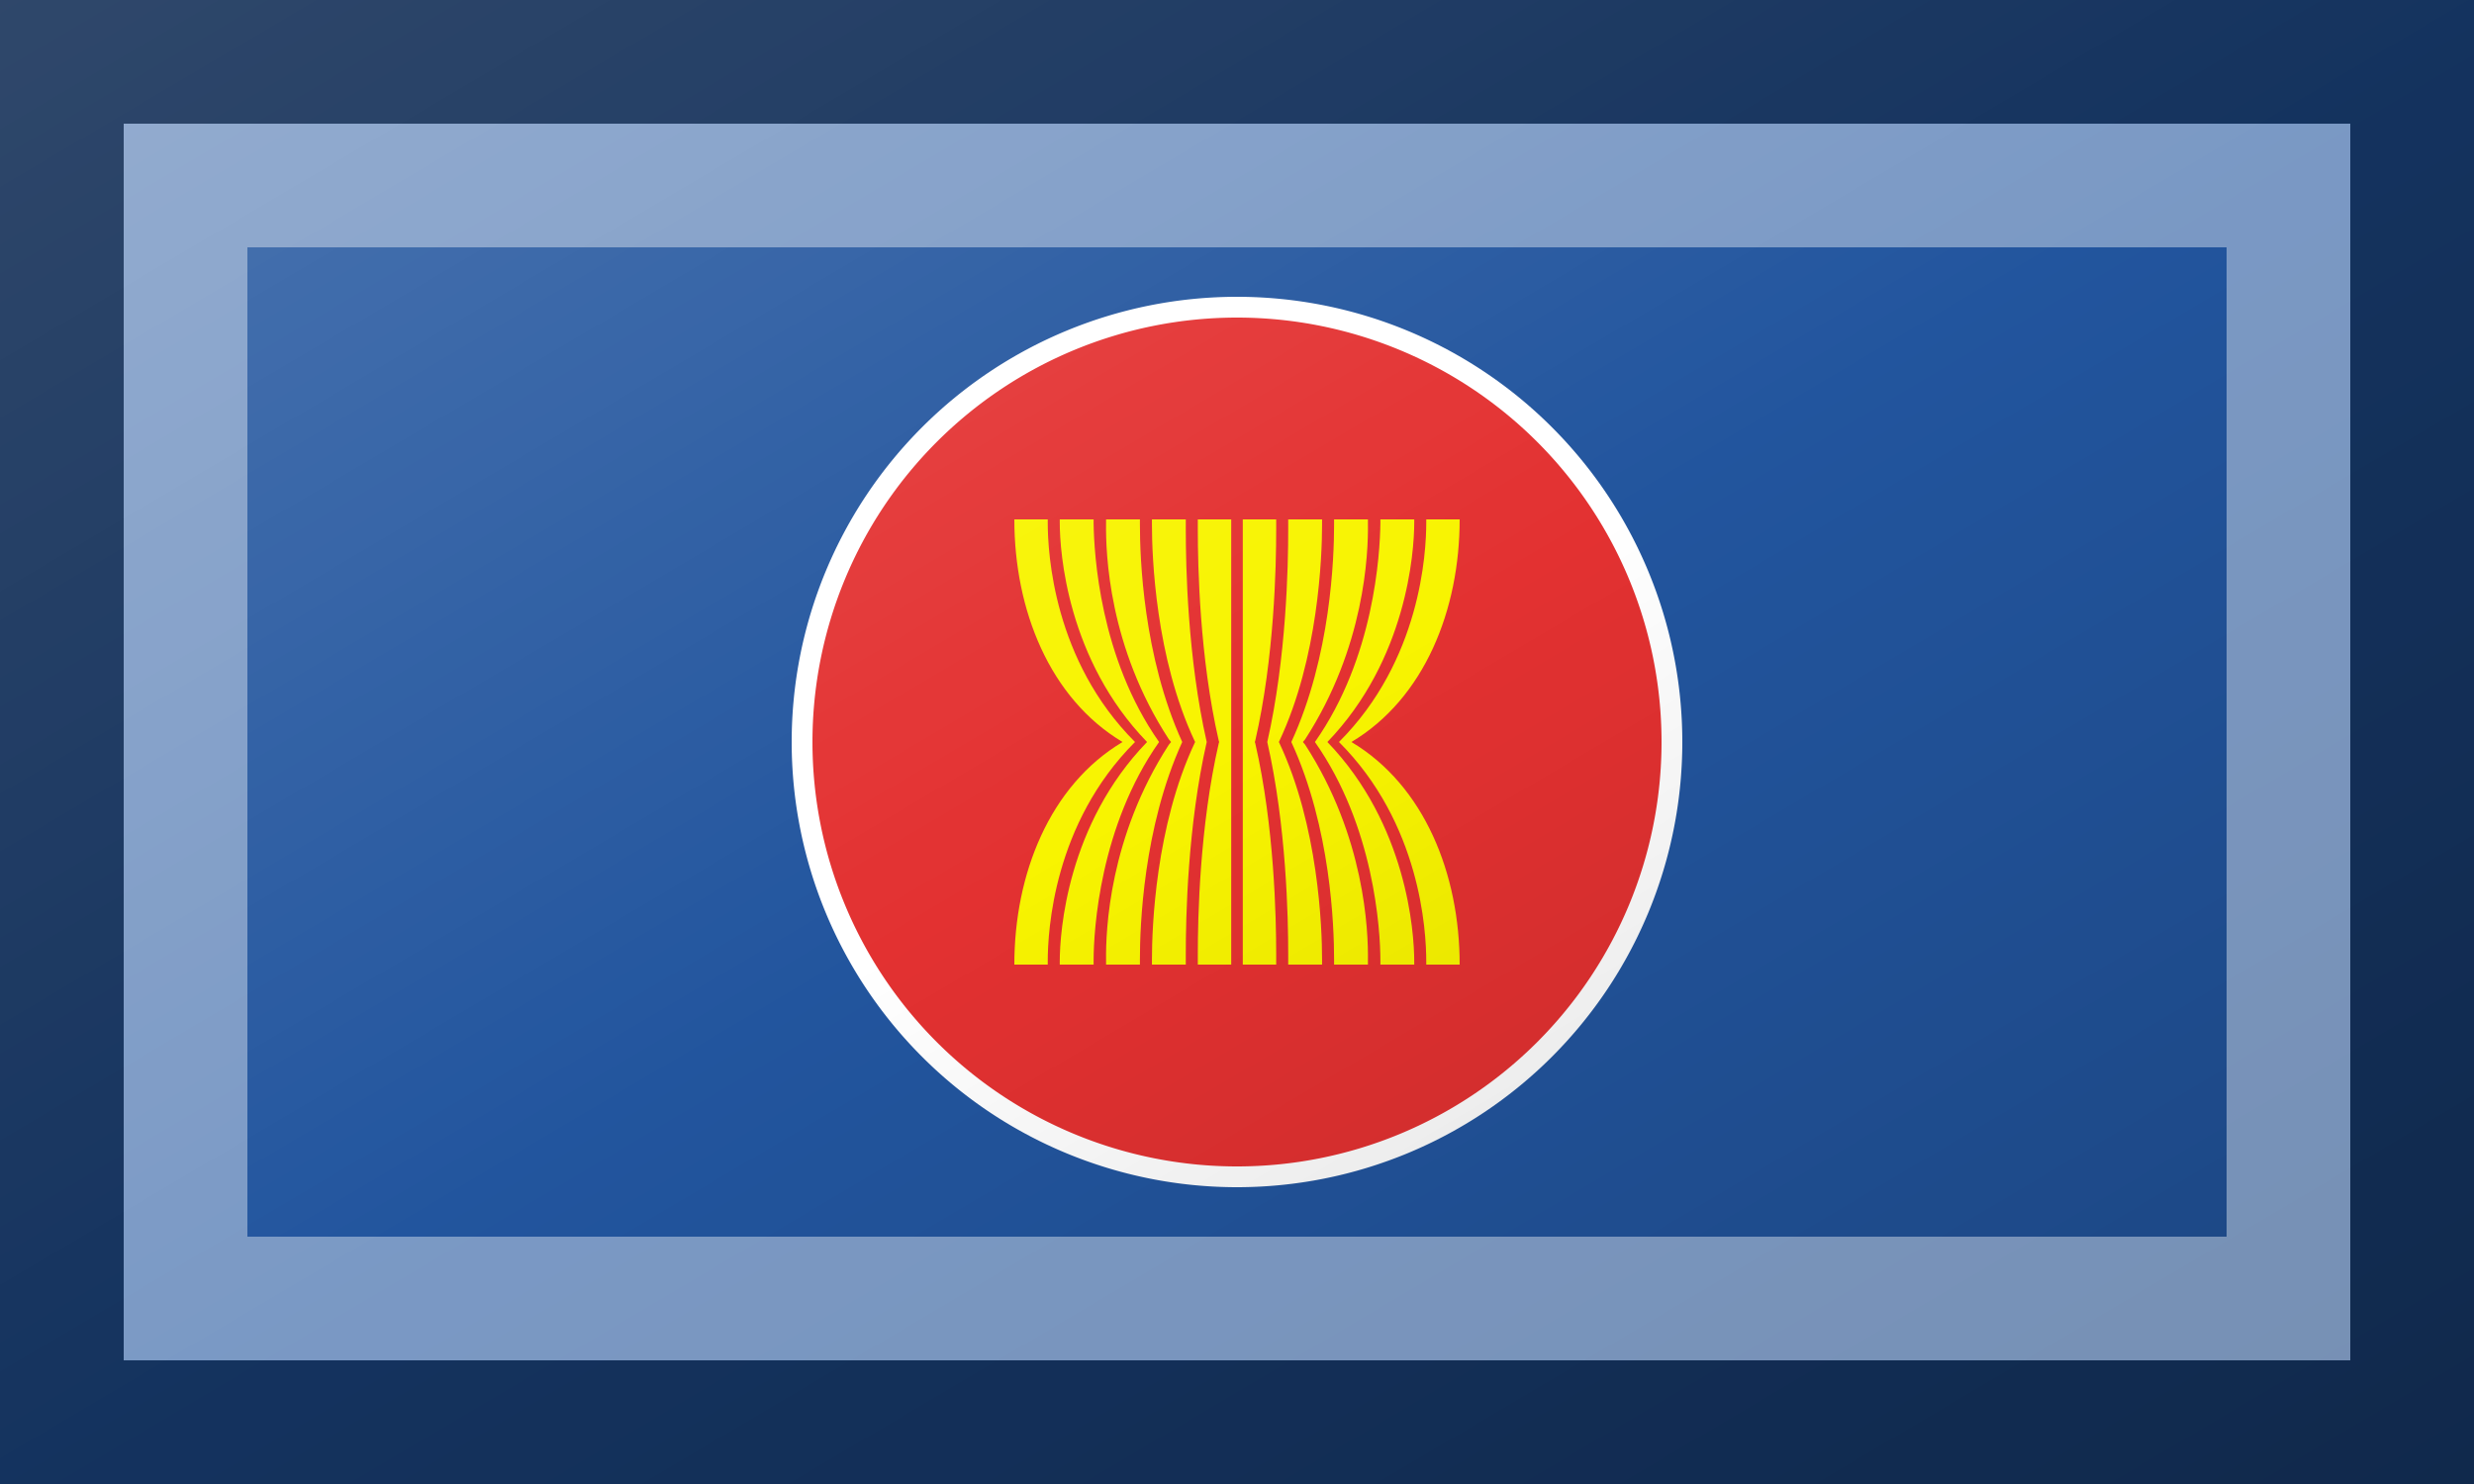 <?xml version="1.0"?>
<svg xmlns="http://www.w3.org/2000/svg" xmlns:xlink="http://www.w3.org/1999/xlink" version="1.1" width="600" height="360" viewBox="0 0 600 360">
<!-- Generated by Kreative Vexillo v1.0 -->
<style>
.blue{fill:rgb(34,85,158);}
.red{fill:rgb(227,49,49);}
.white{fill:rgb(255,255,255);}
.yellow{fill:rgb(248,244,0);}
</style>
<defs>
<path id="disc" d="M 0.5 0.0 A 0.5 0.5 0.0 0 0 -0.5 0.0 A 0.5 0.5 0.0 0 0 0.5 0.0 Z"/>
<path id="s" d="M -0.257 0.0 C -0.421 -0.098 -0.5 -0.297 -0.5 -0.5 H -0.425 C -0.425 -0.498 -0.425 -0.496 -0.425 -0.493 C -0.425 -0.424 -0.412 -0.183 -0.229 0.0 C -0.412 0.183 -0.425 0.424 -0.425 0.493 C -0.425 0.496 -0.425 0.498 -0.425 0.5 H -0.5 C -0.5 0.297 -0.421 0.098 -0.257 0.0 M -0.398 -0.493 C -0.398 -0.496 -0.398 -0.498 -0.398 -0.5 H -0.322 C -0.322 -0.497 -0.322 -0.495 -0.322 -0.491 C -0.321 -0.422 -0.308 -0.189 -0.175 0.0 C -0.308 0.189 -0.322 0.422 -0.322 0.491 C -0.322 0.495 -0.322 0.497 -0.322 0.5 H -0.398 C -0.398 0.498 -0.398 0.496 -0.398 0.493 C -0.398 0.426 -0.381 0.185 -0.202 0.0 C -0.381 -0.185 -0.398 -0.426 -0.398 -0.493 M -0.148 0.0 L -0.153 -0.006 C -0.288 -0.213 -0.295 -0.423 -0.294 -0.492 C -0.294 -0.495 -0.294 -0.498 -0.294 -0.5 H -0.218 V -0.488 C -0.218 -0.415 -0.211 -0.193 -0.123 0.0 C -0.211 0.193 -0.218 0.415 -0.218 0.488 V 0.5 H -0.294 C -0.294 0.498 -0.294 0.495 -0.294 0.491 C -0.295 0.423 -0.287 0.213 -0.153 0.006 M -0.094 0.0 L -0.095 -0.002 C -0.183 -0.189 -0.191 -0.417 -0.191 -0.488 C -0.191 -0.493 -0.191 -0.497 -0.191 -0.5 H -0.115 C -0.115 -0.494 -0.115 -0.486 -0.115 -0.476 C -0.115 -0.395 -0.111 -0.189 -0.068 0.0 C -0.111 0.189 -0.115 0.395 -0.115 0.476 C -0.115 0.486 -0.115 0.494 -0.115 0.5 H -0.191 C -0.191 0.497 -0.191 0.493 -0.191 0.488 C -0.191 0.417 -0.183 0.189 -0.095 0.002 M -0.04 0.0 L -0.041 -0.003 C -0.084 -0.19 -0.088 -0.396 -0.088 -0.476 C -0.088 -0.486 -0.088 -0.494 -0.088 -0.5 H -0.013 V 0.5 H -0.088 C -0.088 0.494 -0.088 0.486 -0.088 0.476 C -0.088 0.396 -0.084 0.19 -0.041 0.003 M 0.257 0.0 C 0.421 -0.098 0.5 -0.297 0.5 -0.5 H 0.425 C 0.425 -0.498 0.425 -0.496 0.425 -0.493 C 0.425 -0.424 0.412 -0.183 0.229 0.0 C 0.412 0.183 0.425 0.424 0.425 0.493 C 0.425 0.496 0.425 0.498 0.425 0.5 H 0.5 C 0.5 0.297 0.421 0.098 0.257 0.0 M 0.398 -0.493 C 0.398 -0.496 0.398 -0.498 0.398 -0.5 H 0.322 C 0.322 -0.497 0.322 -0.495 0.322 -0.491 C 0.321 -0.422 0.308 -0.189 0.175 0.0 C 0.308 0.189 0.322 0.422 0.322 0.491 C 0.322 0.495 0.322 0.497 0.322 0.5 H 0.398 C 0.398 0.498 0.398 0.496 0.398 0.493 C 0.398 0.426 0.381 0.185 0.203 0.0 C 0.381 -0.185 0.398 -0.426 0.398 -0.493 M 0.148 0.0 L 0.153 -0.006 C 0.287 -0.213 0.295 -0.423 0.294 -0.491 C 0.294 -0.495 0.294 -0.497 0.294 -0.5 H 0.218 V -0.488 C 0.218 -0.415 0.211 -0.193 0.122 0.0 C 0.211 0.193 0.218 0.415 0.218 0.488 V 0.5 H 0.294 C 0.294 0.498 0.294 0.495 0.294 0.491 C 0.295 0.423 0.287 0.213 0.153 0.006 M 0.094 0.0 L 0.095 -0.002 C 0.183 -0.189 0.191 -0.417 0.191 -0.488 C 0.191 -0.493 0.191 -0.497 0.191 -0.5 H 0.115 C 0.115 -0.494 0.115 -0.486 0.115 -0.476 C 0.115 -0.395 0.111 -0.189 0.068 0.0 C 0.111 0.189 0.115 0.395 0.115 0.476 C 0.115 0.486 0.115 0.494 0.115 0.5 H 0.191 C 0.191 0.497 0.191 0.493 0.191 0.488 C 0.191 0.417 0.183 0.189 0.095 0.002 M 0.04 0.0 L 0.041 -0.003 C 0.084 -0.19 0.088 -0.396 0.088 -0.476 C 0.088 -0.486 0.088 -0.494 0.088 -0.5 H 0.013 V 0.5 H 0.088 C 0.088 0.494 0.088 0.486 0.088 0.476 C 0.088 0.396 0.084 0.19 0.041 0.003"/>
<linearGradient id="glaze" x1="0%" y1="0%" x2="100%" y2="100%">
<stop offset="0%" stop-color="rgb(255,255,255)" stop-opacity="0.2"/>
<stop offset="49.999%" stop-color="rgb(255,255,255)" stop-opacity="0.0"/>
<stop offset="50.001%" stop-color="rgb(0,0,0)" stop-opacity="0.0"/>
<stop offset="100%" stop-color="rgb(0,0,0)" stop-opacity="0.2"/>
</linearGradient>
</defs>
<g>
<rect x="0" y="0" width="600" height="360" class="blue"/>
<use xlink:href="#disc" transform="translate(300 180) scale(216 216) rotate(0)" class="white"/>
<use xlink:href="#disc" transform="translate(300 180) scale(205.92 205.92) rotate(0)" class="red"/>
<use xlink:href="#s" transform="translate(300 180) scale(108 108) rotate(0)" class="yellow"/>
</g>
<g>
<rect x="0" y="0" width="600" height="360" fill="url(#glaze)"/>
<path d="M 30 30 L 570 30 L 570 330 L 30 330 Z M 60 60 L 60 300 L 540 300 L 540 60 Z" fill="rgb(255,255,255)" opacity="0.4"/>
<path d="M 0 0 L 600 0 L 600 360 L 0 360 Z M 30 30 L 30 330 L 570 330 L 570 30 Z" fill="rgb(0,0,0)" opacity="0.4"/>
</g>
</svg>
